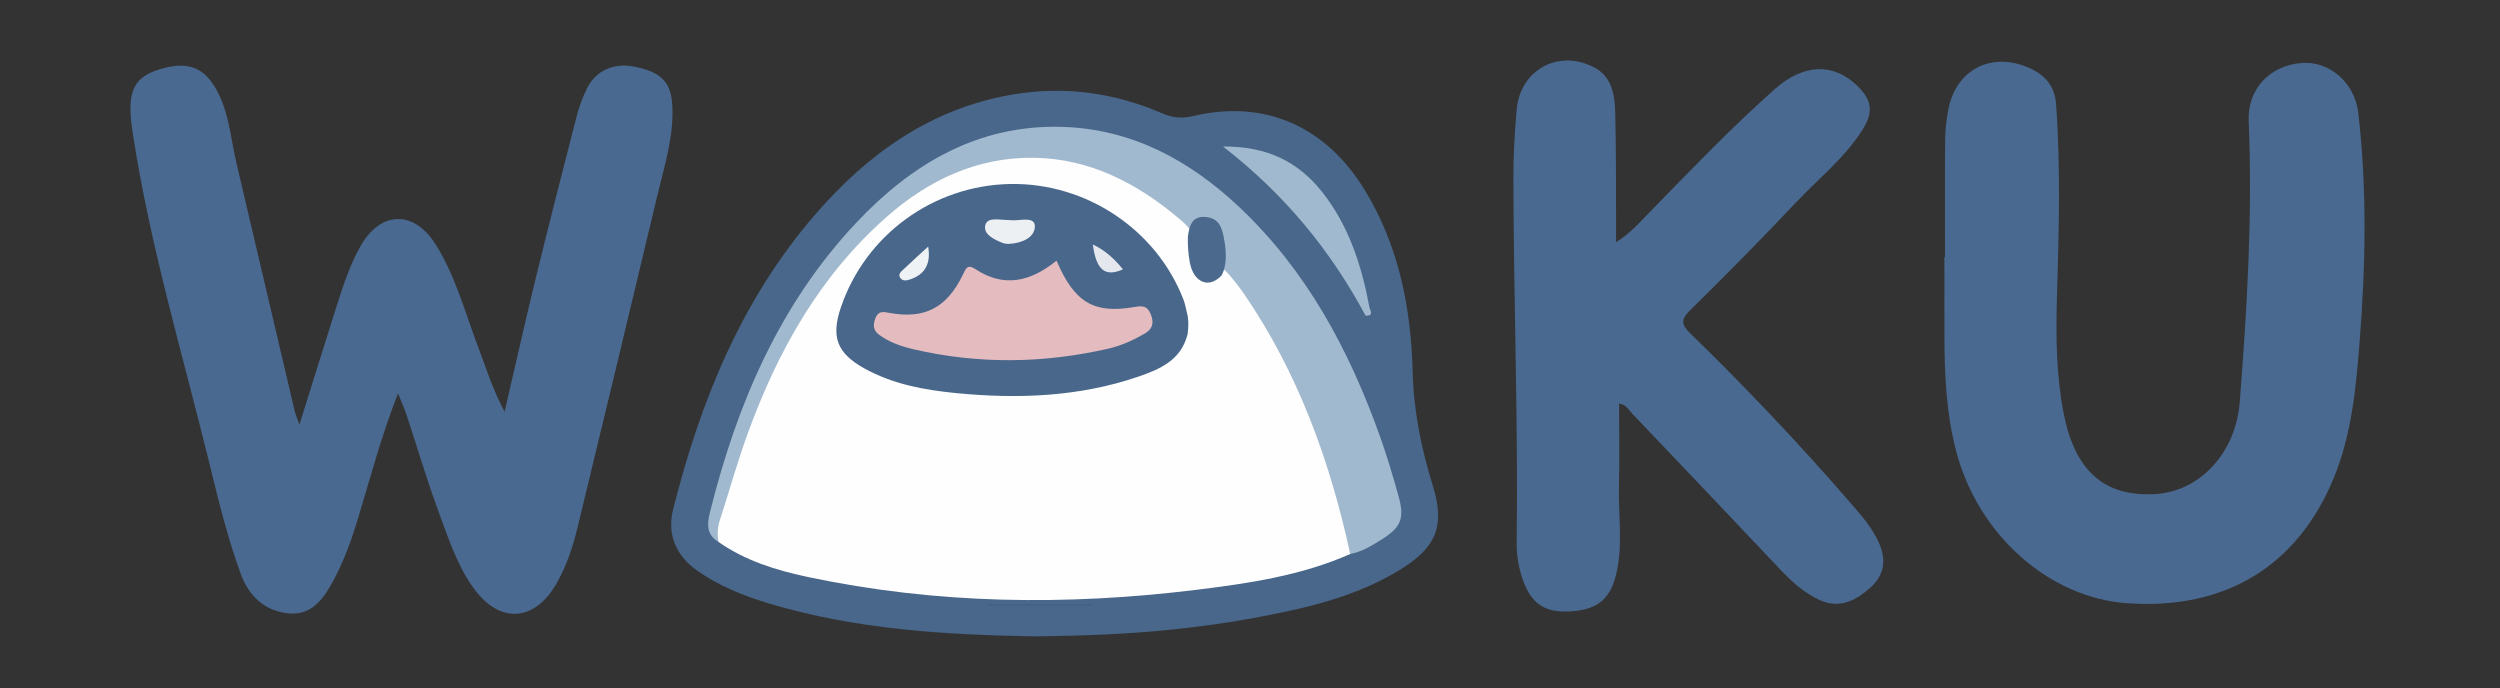 <?xml version="1.0" encoding="utf-8"?>
<!-- Generator: Adobe Illustrator 26.5.0, SVG Export Plug-In . SVG Version: 6.00 Build 0)  -->
<svg version="1.1" id="图层_1" xmlns="http://www.w3.org/2000/svg" xmlns:xlink="http://www.w3.org/1999/xlink" x="0px" y="0px"
	 viewBox="0 0 1080 297.23" style="enable-background:new 0 0 1080 297.23;" xml:space="preserve">
<rect x="0" y="0" width="1080" height="297.23" fill="#333333" stroke="none"/>
<style type="text/css">
	.st0{fill:#496990;}
	.st1{fill:#48678B;}
	.st2{fill:#FEFEFE;}
	.st3{fill:#A1B9CE;}
	.st4{fill:#436288;}
	.st5{fill:#4B698D;}
	.st6{fill:#E4BBBF;}
	.st7{fill:#EDF0F3;}
	.st8{fill:#EFF2F5;}
	.st9{fill:#E4E8EE;}
</style>
<path class="st0" d="M171.95,169.91c-7.27,18.67-11.93,36.28-17.18,53.71c-2.75,9.13-5.95,18.11-10.41,26.55
	c-4.19,7.92-9.33,15.77-19.54,14.83c-10.23-0.94-17.21-7.21-20.85-17.17c-5.8-15.88-9.73-32.27-13.75-48.63
	c-11.49-46.71-25.3-92.89-32.7-140.56c-0.54-3.49-1.08-7.01-1.16-10.53c-0.25-11.01,3.47-15.75,14.22-18.63
	c10.77-2.89,17.51-0.23,22.74,8.95c5.66,9.95,6.3,21.28,8.84,32.08c8.39,35.72,16.76,71.45,25.17,107.17
	c0.37,1.57,1.08,3.06,2.05,5.72c5.21-16.66,10.05-32.34,15.03-47.97c3.14-9.85,6.12-19.79,11.19-28.87
	c8.66-15.53,23.18-16,32.65-0.88c8.74,13.95,12.82,29.93,18.64,45.14c3.29,8.58,5.91,17.43,11.1,27.03
	c4.73-20.34,8.95-39.27,13.55-58.1c5.68-23.24,11.61-46.41,17.59-69.57c1.08-4.18,2.61-8.33,4.55-12.17
	c3.9-7.73,11.78-11.02,20.68-9.15c11.1,2.33,15.46,6.46,16.06,16.42c0.81,13.53-3.41,26.36-6.48,39.28
	c-11.3,47.61-22.79,95.18-34.31,142.75c-2.11,8.73-4.86,17.31-9.44,25.12c-9.62,16.39-24.6,17.09-35.79,1.4
	c-7.17-10.05-10.88-21.9-15.13-33.33c-5.01-13.49-9.04-27.34-13.56-41.01C174.79,176.68,173.56,173.98,171.95,169.91z"/>
<path class="st0" d="M840.24,111.08c0-16.89-0.09-33.79,0.06-50.68c0.04-4.33,0.53-8.7,1.34-12.96
	c3.32-17.53,18.76-25.35,35.2-17.99c6.75,3.02,10.83,7.88,11.39,15.55c2.03,27.75,1.18,55.52,0.38,83.28
	c-0.49,16.91-0.35,33.82,2.92,50.44c4.93,25.05,17.84,36.01,39.61,34.71c19.18-1.15,34.7-17.69,36.43-39.75
	c3.16-40.44,5.58-80.91,3.86-121.51c-0.57-13.5,9.03-23.9,22.82-24.96c12.02-0.93,22.98,8.4,24.51,21.49
	c3.84,32.84,3.2,65.74,0.62,98.62c-1.58,20.09-3.39,40.16-11.17,59.11c-15.66,38.15-46.93,57.16-89.29,54.17
	c-33.92-2.39-64.44-29.67-73.88-65.78c-4.25-16.24-4.99-32.77-5.05-49.4c-0.04-11.45-0.01-22.89-0.01-34.34
	C840.07,111.08,840.16,111.08,840.24,111.08z"/>
<path class="st0" d="M699.44,174.39c0,11.97,0.23,23.82-0.06,35.65c-0.33,13.01,1.98,26.15-1.45,39.03
	c-2.77,10.39-8.6,14.6-20.39,15.08c-10.35,0.42-16.03-3.44-19.65-13.62c-1.83-5.16-2.75-10.59-2.68-16.03
	c0.66-52.57-1.32-105.1-1.43-157.66c-0.02-9.78,0.57-19.59,1.4-29.35c1.47-17.33,18.11-26.46,33.55-18.35
	c7.44,3.91,8.82,11.57,9.03,18.98c0.45,15.79,0.29,31.6,0.38,47.4c0.01,2.66,0,5.32,0,9.09c6.38-3.95,10.53-8.88,14.97-13.43
	c17.52-17.93,34.85-36.04,53.61-52.69c12.44-11.04,25.42-11.46,35.72-1.32c6.31,6.21,6.97,11.26,2.14,18.92
	c-7.65,12.13-18.93,21.01-28.63,31.28c-14.96,15.84-30.26,31.38-45.81,46.64c-4.25,4.17-3.75,6.3,0.17,10.12
	c24.02,23.37,47.07,47.68,69.01,73.02c4.81,5.55,9.69,10.98,12.63,17.93c3.06,7.22,1.8,13.55-3.73,18.56
	c-6.26,5.67-13.46,9.62-22.28,5.5c-6.51-3.04-11.78-7.74-16.69-12.93c-21.34-22.55-42.72-45.07-64.15-67.53
	C703.53,177.02,702.35,174.61,699.44,174.39z"/>
<path class="st1" d="M447.83,274.92c-39.04-0.62-77.88-2.91-115.61-14.21c-11-3.3-21.58-7.56-31.07-14.22
	c-9.35-6.56-13.01-15.92-10.36-26.45c11.75-46.68,29.54-90.66,61.53-127.56c22.68-26.17,49.82-45.56,84.84-51.59
	c22.34-3.85,44-0.97,64.77,8.01c4.44,1.92,8.39,2.44,13.28,1.28c30.95-7.39,57.5,4.17,74.49,32.12
	c14.58,23.98,19.87,50.73,20.56,78.13c0.43,17.16,3.72,33.27,8.73,49.44c5.28,17.07,1.63,26.42-13.64,35.93
	c-19.81,12.33-42.24,17.21-64.78,21.37c-11.24,2.08-22.61,3.54-33.97,4.76C487.08,274.03,467.46,274.62,447.83,274.92z"/>
<path class="st2" d="M583.3,239.33c-21.17,9.36-43.79,12.68-66.45,15.47c-56.26,6.92-112.34,6.24-167.99-5.57
	c-13.6-2.89-26.86-6.97-38.46-15.11c-2.16-3.09-2.42-6.44-1.44-9.99c9.96-35.8,22.44-70.59,44.62-100.88
	c15.36-20.98,33.2-39.56,57.91-50c28.31-11.97,55.23-8.25,81.2,6.82c5.65,3.28,10.88,7.21,16.03,11.23c3.31,2.59,6,5.55,6.26,10.03
	c0.22,2.94-0.11,5.91,0.36,8.85c1.3,8.28,3.95,9.71,12.02,6.49c5.29-1.62,7.32,2.58,9.6,5.72c12.54,17.19,22.13,36.01,29.97,55.72
	c6.32,15.88,11.82,32.06,15.78,48.7C583.7,230.85,585.83,235.05,583.3,239.33z"/>
<path class="st3" d="M515.88,103.06c-0.2-3.11-4.05-6.53-6.55-8.64c-18.15-15.32-38.61-25.91-62.65-26.26
	c-24.36-0.35-45.42,9.49-63.58,25.48c-28.95,25.48-47.11,57.96-60.09,93.65c-4.45,12.23-7.94,24.81-11.97,37.2
	c-1.04,3.2-1.28,6.37-0.65,9.63c-5.13-3.1-5.03-7.44-3.72-12.7c11.59-46.58,29.96-89.9,63.31-125.28
	c23.92-25.38,52.62-42.45,88.98-41.33C489,55.74,513.91,69.26,535.3,89.4c29.22,27.5,47.57,61.87,60.88,99.2
	c3.01,8.44,5.57,17.05,7.98,25.69c2.71,9.71,1.12,13.55-7.6,18.98c-4.13,2.57-8.34,5.14-13.26,6.06
	c-8.74-40.15-22.53-78.29-45.9-112.42c-2.29-3.34-12.54-16.86-9.79-8.66c-1.94-2.5-0.44-5.2-0.45-7.81
	c-0.02-4.9,0.23-10.14-4.46-13.13C517.39,93.93,519.91,103.04,515.88,103.06z"/>
<path class="st3" d="M589.93,136.35c-15.04-27.99-34.7-52.21-61.59-73.06c19.26-0.13,32.63,6.71,42.92,19.76
	c11.58,14.69,17.04,31.94,20.4,50.01C592.41,134.84,593.03,136.57,589.93,136.35z"/>
<path class="st4" d="M426.83,260.89c14.91,0,29.82,0,44.73,0c0,0.27,0.01,0.54,0.01,0.81c-15.02,0-30.04,0-45.07,0
	C426.61,261.43,426.72,261.16,426.83,260.89z"/>
<path class="st1" d="M512.98,144.55c-2.79,11.07-12,15-21.26,18.17c-25.48,8.71-51.82,9.7-78.36,7.13
	c-13.86-1.34-27.56-3.8-39.98-10.71c-11.8-6.57-14.45-13.54-10.12-26.34c10.58-31.3,39.96-52.72,73.16-53.31
	c32.74-0.59,63.06,19.58,74.81,49.85c0.87,2.24,1.22,4.69,1.81,7.04C512.42,139.09,512.59,141.82,512.98,144.55z"/>
<path class="st5" d="M513.16,102.14c0.58-3.86,1.39-9.01,7.73-8.41c6.41,0.6,7.21,5.66,8.06,10.37c0.85,4.76,1.07,10.7-1.21,14.86
	c-5.63,6.05-12.15,2.92-13.75-5.61C513.3,109.69,513.05,105.62,513.16,102.14z"/>
<path class="st1" d="M512.98,144.55c-2.4-2.75-2.44-5.48,0.06-8.19C513.57,139.35,513.39,141.68,512.98,144.55z"/>
<path class="st6" d="M456.42,112.59c7.73,18.11,16.1,23.11,33.83,20.01c3.64-0.64,5.45-0.33,6.89,3.2c1.51,3.72,0.76,6.32-2.58,8.28
	c-4.96,2.9-10.21,5.27-15.79,6.54c-27.98,6.4-56.03,6.78-84.06,0.28c-5.3-1.23-10.48-3-14.95-6.29c-2.61-1.92-2.7-4.35-1.55-7.24
	c1.26-3.15,3.35-2.69,5.96-2.21c15.18,2.78,24.73-2.08,31.67-16.24c1.33-2.7,1.85-5.1,5.62-2.62
	C433.73,124.38,445.17,121.71,456.42,112.59z"/>
<path class="st7" d="M437.56,95.17c2.88,0.2,9.51-1.84,9.5,2.57c-0.01,4.94-5.69,7.3-10.97,7.6c-1.06,0.06-2.22-0.08-3.19-0.48
	c-3.33-1.36-7.56-3.41-7.37-6.75c0.25-4.27,5.1-3.28,8.02-3.16"/>
<path class="st8" d="M400.97,106.54c1.25,7.42-1.41,11.88-7.44,14.05c-1.55,0.56-3.4,1.03-4.52-0.41c-1.35-1.74,0.46-2.99,1.51-4
	C393.93,112.88,397.48,109.74,400.97,106.54z"/>
<path class="st9" d="M472.1,105.62c5.76,2.72,9.53,6.49,13.02,10.74C477.45,119.76,473.58,116.8,472.1,105.62z"/>
</svg>
